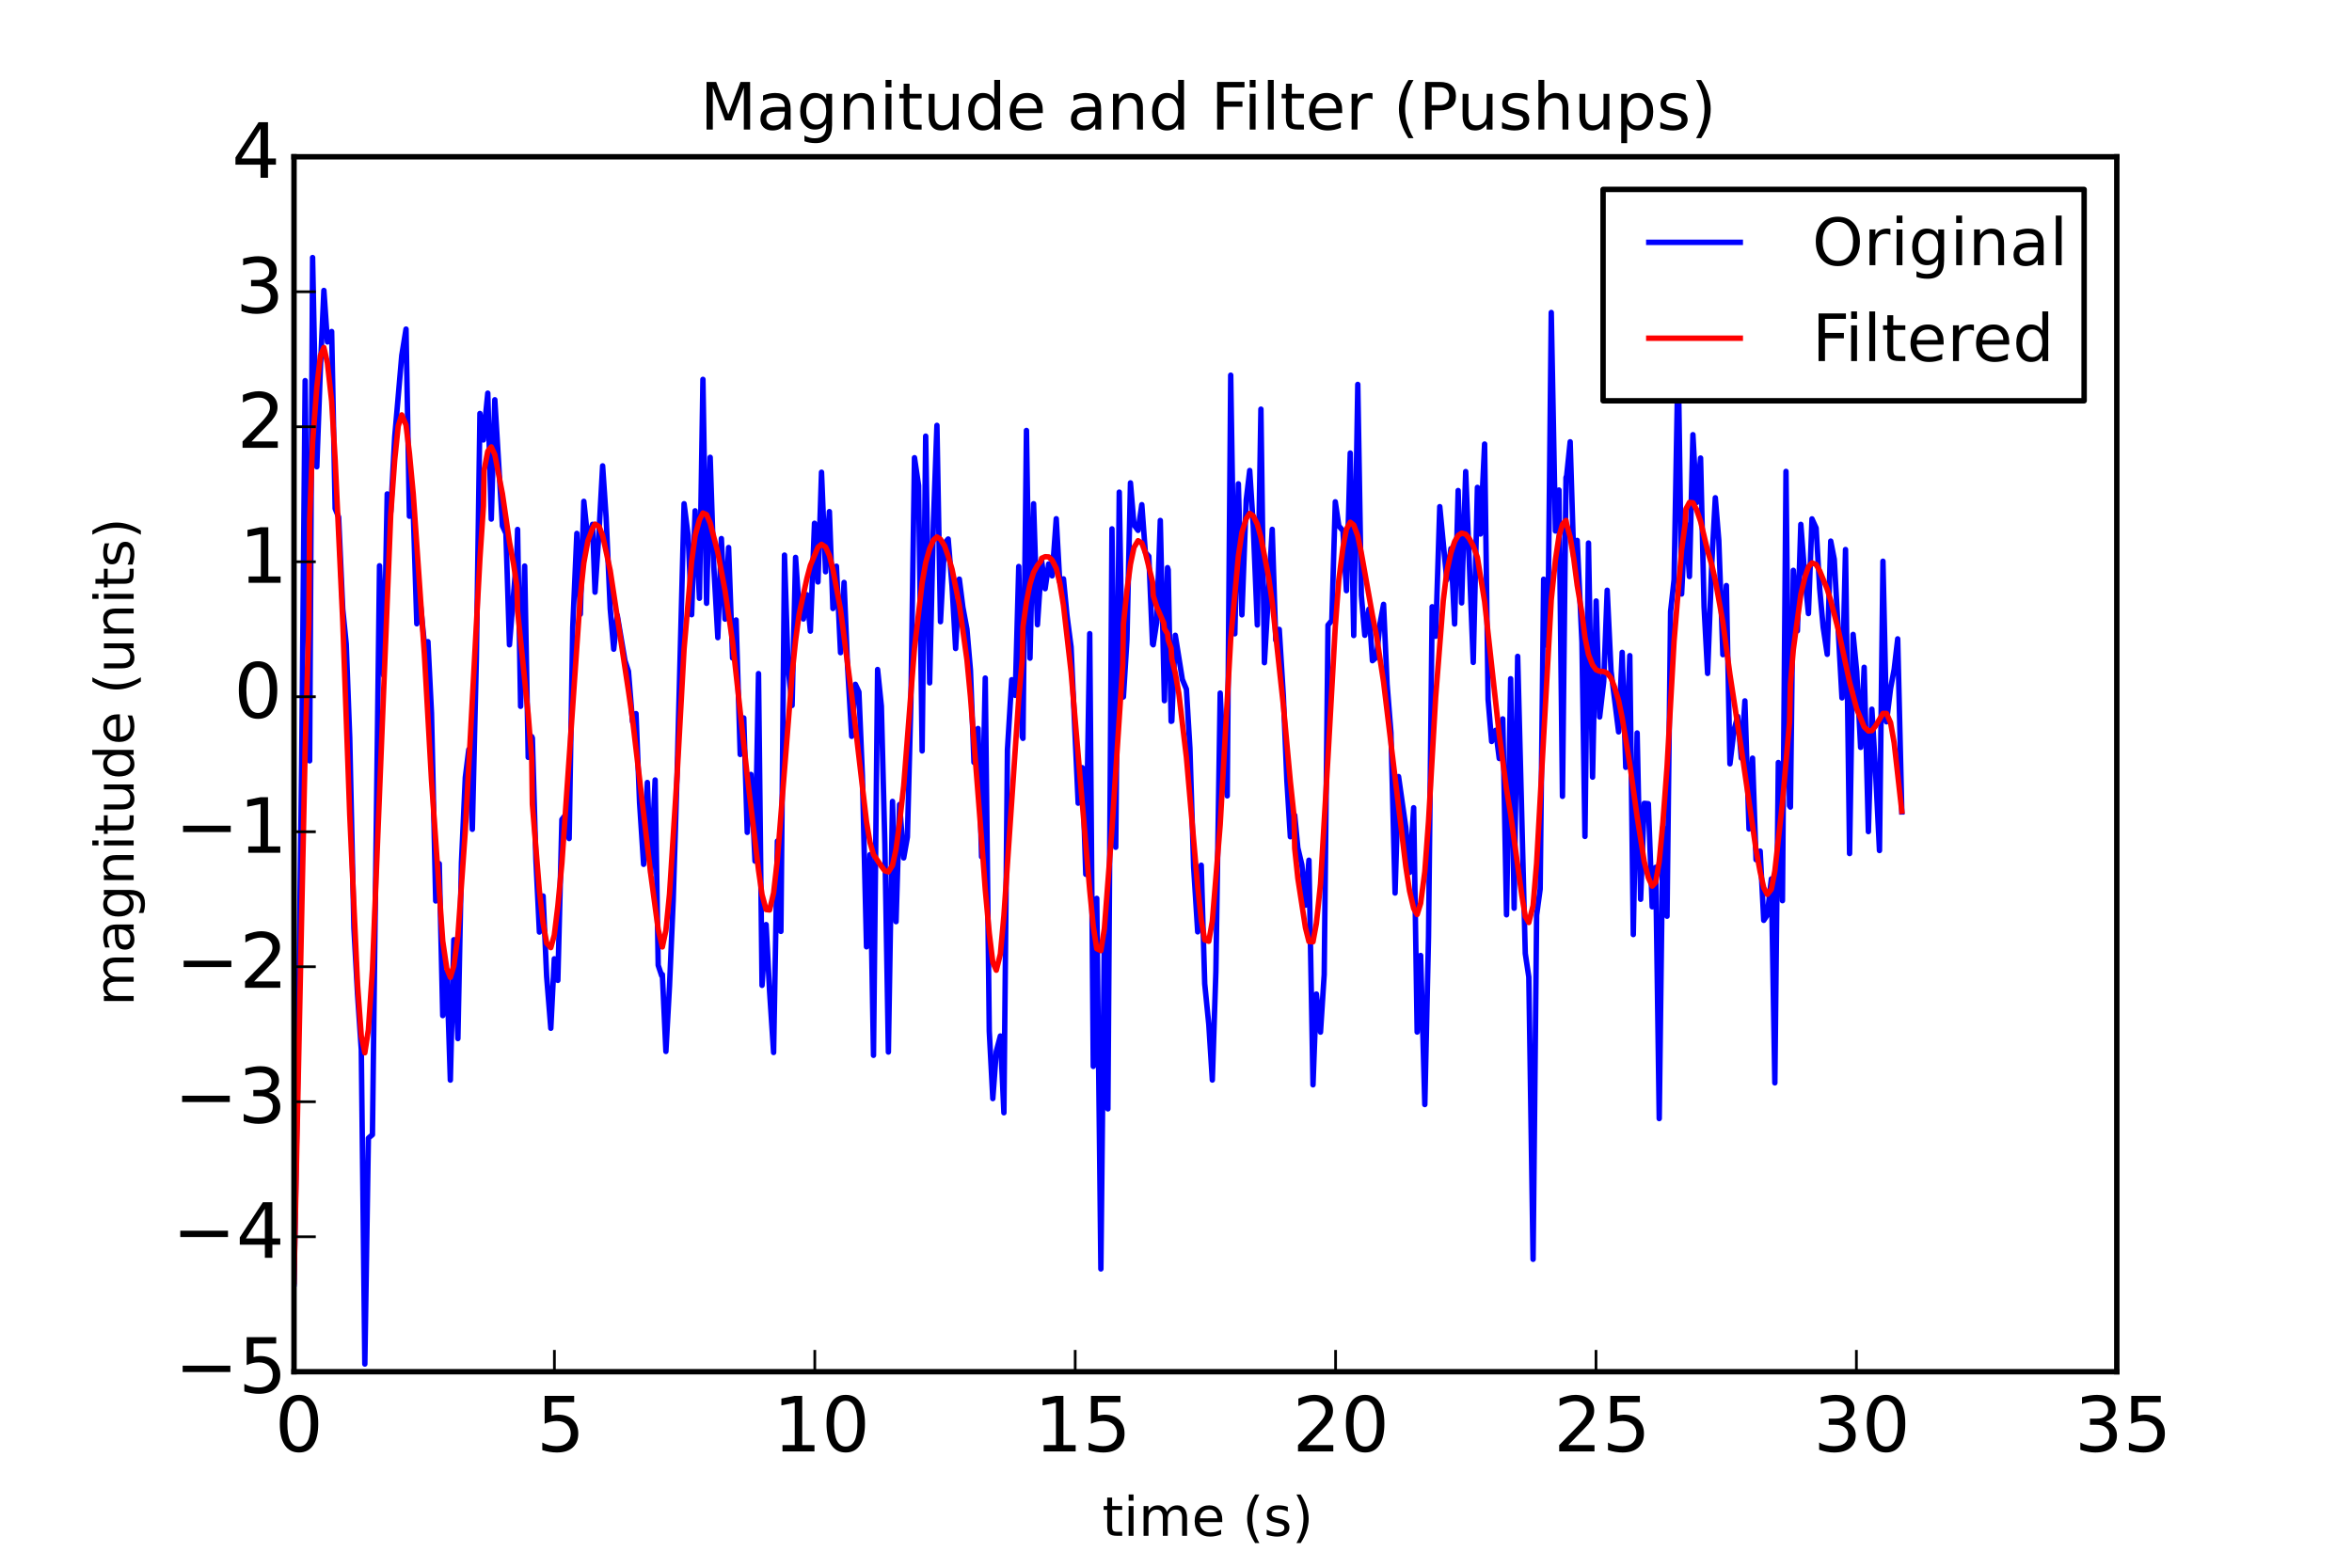 <?xml version="1.0" encoding="utf-8" standalone="no"?>
<!DOCTYPE svg PUBLIC "-//W3C//DTD SVG 1.1//EN"
  "http://www.w3.org/Graphics/SVG/1.1/DTD/svg11.dtd">
<!-- Created with matplotlib (http://matplotlib.org/) -->
<svg height="288pt" version="1.1" viewBox="0 0 432 288" width="432pt" xmlns="http://www.w3.org/2000/svg" xmlns:xlink="http://www.w3.org/1999/xlink">
 <defs>
  <style type="text/css">
*{stroke-linecap:butt;stroke-linejoin:round;}
  </style>
 </defs>
 <g id="figure_1">
  <g id="patch_1">
   <path d="
M0 288
L432 288
L432 0
L0 0
z
" style="fill:#ffffff;"/>
  </g>
  <g id="axes_1">
   <g id="patch_2">
    <path d="
M54 252
L388.8 252
L388.8 28.8
L54 28.8
z
" style="fill:#ffffff;"/>
   </g>
   <g id="line2d_1">
    <path clip-path="url(#p124b8dd147)" d="
M54 235.842
L54.756 193.082
L55.406 140.329
L56.047 69.923
L56.87 139.774
L57.415 47.316
L58.19 85.751
L58.85 67.572
L59.491 53.358
L60.141 62.818
L60.916 60.903
L61.557 93.437
L62.198 94.995
L62.953 111.874
L63.594 118.322
L64.235 135.493
L65.001 170.455
L65.67 182.673
L66.359 192.819
L67.009 250.588
L67.66 209.09
L68.406 208.453
L69.707 103.939
L70.472 124.091
L71.123 90.742
L71.763 94.027
L72.5 80.238
L73.791 65.305
L74.576 60.455
L75.198 94.838
L75.906 94.147
L76.556 114.594
L77.216 110.84
L77.962 118.44
L78.603 117.878
L79.254 131.013
L80.028 165.515
L80.679 158.662
L81.32 186.58
L82.066 178.438
L82.716 198.427
L83.357 172.637
L84.103 190.801
L84.754 158.495
L85.462 142.854
L86.103 137.7
L86.753 152.352
L87.499 120.857
L88.15 75.959
L88.79 80.819
L88.915 79.044
L89.594 72.226
L90.235 95.362
L90.885 73.439
L92.282 96.61
L92.923 98.007
L93.573 118.459
L94.941 101.664
L95.066 97.263
L95.62 129.757
L96.367 103.986
L97.017 139.136
L97.658 135.311
L97.782 135.574
L98.423 157.782
L99.074 171.23
L99.753 164.604
L100.403 179.382
L101.169 188.902
L101.809 176.145
L102.46 180.103
L103.206 150.545
L103.857 149.724
L104.536 154.047
L105.196 115.22
L105.951 97.988
L106.592 112.838
L107.233 92.099
L107.979 99.246
L108.831 96.327
L109.29 108.792
L110.036 97.471
L110.686 85.585
L111.327 95.026
L112.083 111.85
L112.724 119.264
L113.374 113.033
L114.79 121.376
L115.431 123.316
L116.177 132.582
L116.818 131.097
L117.469 147.437
L118.215 158.791
L118.903 143.747
L119.544 160.414
L120.329 143.29
L120.893 177.327
L121.534 179.25
L121.658 179.028
L122.309 193.16
L122.969 181.148
L123.648 165.507
L124.356 142.483
L125.647 92.541
L126.393 98.421
L127.034 112.933
L127.675 93.843
L128.469 109.912
L129.11 69.694
L129.78 110.833
L130.44 84.01
L131.1 104.009
L131.846 117.145
L132.496 98.938
L133.175 113.739
L133.826 100.585
L134.553 120.886
L135.203 113.895
L135.959 138.602
L136.61 131.898
L137.25 152.915
L137.93 142.273
L138.676 158.196
L139.317 123.745
L139.967 181.02
L140.713 169.858
L141.354 182.122
L142.091 193.353
L142.789 154.506
L143.43 171.109
L144.09 101.973
L144.75 122.653
L145.486 129.603
L146.127 102.396
L146.778 112.047
L147.562 113.712
L148.203 109.256
L148.844 115.945
L149.6 96.128
L150.241 106.912
L150.891 86.752
L151.637 105.038
L152.336 93.986
L152.986 111.789
L153.627 104.016
L154.383 119.903
L155.033 106.997
L155.674 122.408
L156.43 135.273
L157.109 125.714
L157.759 127.113
L158.4 142.552
L159.156 173.939
L159.797 157
L160.438 193.87
L161.193 122.993
L161.882 129.724
L162.523 155.056
L163.173 193.269
L163.929 147.231
L164.58 169.319
L165.23 147.796
L165.986 157.609
L166.665 153.768
L167.306 128.922
L167.966 84.087
L168.722 89.207
L169.372 137.951
L170.023 80.122
L170.75 125.454
L171.448 95.841
L172.089 78.144
L172.739 114.215
L173.495 99.796
L174.155 99.019
L174.872 107.784
L175.523 119.138
L176.202 106.389
L176.852 111.533
L177.599 115.565
L178.249 123.142
L178.89 140.055
L179.636 133.83
L180.287 157.391
L180.966 124.564
L181.702 189.44
L182.353 201.823
L182.994 193.168
L183.74 190.322
L184.39 204.424
L185.041 137.735
L185.825 124.868
L186.466 127.744
L187.116 104.07
L187.767 135.374
L187.891 135.645
L188.532 79.078
L189.183 120.916
L189.843 92.541
L190.551 114.771
L191.325 103.051
L191.966 108.151
L192.617 103.6
L193.248 105.792
L194.004 95.293
L194.654 106.958
L195.333 106.344
L195.974 113.053
L196.73 118.87
L198.031 147.551
L198.787 141.03
L199.428 160.618
L200.155 116.406
L200.805 195.906
L201.446 165.042
L202.202 233.114
L202.843 171.895
L203.493 203.71
L204.239 97.159
L204.928 155.652
L205.578 90.409
L206.219 128.085
L206.344 128.024
L206.994 117.478
L207.635 88.71
L208.285 96.417
L209.032 97.434
L209.72 92.712
L210.371 101.488
L211.012 102.204
L211.691 118.305
L211.815 118.46
L212.456 114.283
L213.116 95.614
L213.872 128.727
L214.446 104.279
L214.57 104.668
L215.106 132.518
L215.23 132.466
L215.871 116.711
L217.162 124.811
L217.909 126.606
L218.559 137.481
L219.238 159.289
L219.984 171.193
L220.635 158.946
L221.276 180.727
L222.022 188.204
L222.672 198.413
L223.323 178.525
L224.117 127.323
L224.758 141.138
L225.408 146.208
L226.049 68.921
L226.805 116.434
L227.455 88.882
L228.106 112.957
L228.9 91.869
L229.54 86.432
L230.181 96.479
L230.937 114.815
L231.597 75.163
L232.238 121.743
L233.673 97.248
L234.323 117.599
L234.964 115.622
L235.72 127.869
L236.361 143.381
L237.002 153.722
L237.805 149.782
L238.379 155.769
L239.125 158.907
L239.776 166.299
L240.417 158.028
L241.163 199.292
L241.785 182.613
L242.54 189.612
L243.219 179.045
L243.918 114.835
L244.616 113.982
L245.257 92.188
L245.907 96.622
L246.663 97.509
L247.304 108.516
L248.002 83.231
L248.643 116.757
L249.389 70.621
L250.04 109.35
L250.681 116.708
L251.427 111.92
L252.077 121.379
L252.814 120.75
L253.464 114.587
L254.124 111.024
L254.775 125.703
L255.483 134.619
L256.238 164.059
L256.879 142.661
L258.209 152.018
L258.898 160.285
L259.653 148.39
L260.294 189.597
L260.935 175.532
L261.7 202.916
L262.38 172.166
L263.049 111.465
L263.69 116.888
L264.446 93.076
L265.737 106.511
L266.493 100.796
L267.172 114.636
L267.822 90.115
L268.463 110.765
L269.209 86.631
L270.596 121.695
L271.362 89.537
L271.907 98.102
L272.682 81.574
L273.323 128.491
L273.973 136.221
L274.719 134.157
L275.37 139.345
L276.02 132.071
L276.709 168.063
L277.465 124.692
L278.106 166.857
L278.756 120.578
L280.153 175.157
L280.803 179.49
L281.587 231.346
L282.238 168.132
L282.888 163.321
L283.529 106.406
L284.285 118.644
L284.926 57.409
L285.691 97.548
L286.342 90.022
L286.983 146.294
L287.633 87.738
L287.757 87.376
L288.398 81.163
L289.049 102.231
L289.69 99.274
L290.56 117.973
L291.115 153.662
L291.765 99.76
L292.512 142.767
L293.172 110.407
L293.812 131.722
L294.559 125.214
L295.199 108.434
L295.907 123.287
L297.294 134.457
L297.954 119.843
L298.605 140.967
L299.351 120.446
L299.992 171.694
L300.7 134.655
L301.341 165.209
L302.001 147.578
L302.756 147.652
L303.464 166.588
L304.105 159.335
L304.756 205.494
L305.435 151.988
L306.19 168.315
L306.841 112.35
L307.482 106.509
L308.228 64.966
L308.869 109.123
L309.51 96.015
L309.653 96.472
L310.304 105.916
L310.945 79.856
L311.605 92.338
L312.351 84.146
L312.992 111.46
L313.642 123.717
L314.407 103.53
L315.058 91.443
L315.699 99.285
L316.445 120.269
L317.086 107.573
L317.746 140.323
L318.502 134.076
L319.171 131.622
L319.831 139.262
L320.491 128.756
L321.247 152.29
L321.897 139.28
L322.538 157.936
L323.294 156.354
L323.954 169.076
L324.604 168.092
L325.351 161.466
L325.992 198.931
L326.632 140.081
L327.388 165.462
L328.039 86.601
L328.689 148.016
L328.852 148.271
L329.387 104.773
L330.133 115.893
L330.765 96.332
L331.521 106.211
L332.161 112.719
L332.812 95.323
L333.577 97.011
L334.218 108.03
L334.869 115.235
L335.615 120.206
L336.256 99.403
L336.906 102.741
L338.322 128.206
L338.972 100.954
L339.718 156.805
L340.369 116.551
L341.029 123.373
L341.746 137.308
L342.397 122.588
L343.172 152.774
L343.812 130.284
L344.463 141.18
L345.209 156.252
L345.85 103.103
L346.5 132.606
L347.247 126.49
L347.907 122.976
L348.557 117.365
L349.313 149.161
L349.313 149.161" style="fill:none;stroke:#0000ff;stroke-linecap:square;"/>
   </g>
   <g id="line2d_2">
    <path clip-path="url(#p124b8dd147)" d="
M54 235.448
L56.047 137.737
L56.736 114.245
L56.87 95.598
L57.415 81.266
L58.19 71.158
L58.85 65.335
L59.491 63.84
L60.141 66.694
L60.916 73.721
L61.557 84.441
L62.953 114.182
L64.235 149.663
L65.67 180.846
L66.359 190.327
L67.009 193.406
L67.66 189.188
L68.406 178.128
L71.763 94.602
L72.5 84.463
L73.141 78.288
L73.791 76.22
L74.576 78.077
L75.198 83.237
L75.906 90.772
L77.962 120.442
L79.254 143.372
L81.32 172.891
L82.066 177.962
L82.716 179.55
L83.357 177.465
L84.103 171.891
L85.462 152.614
L88.15 102.597
L88.79 93.001
L88.915 86.401
L89.594 82.883
L90.235 82.1
L90.885 83.529
L92.282 90.71
L93.573 99.551
L94.329 103.617
L94.941 107.664
L95.066 112.183
L97.017 131.223
L97.658 139.286
L97.782 147.753
L99.074 163.632
L99.753 169.575
L100.403 173.249
L101.169 174.091
L101.809 171.792
L102.46 166.449
L103.206 158.557
L106.592 109.494
L107.233 103.416
L107.979 99.356
L108.831 97.088
L109.29 96.286
L110.036 96.73
L110.686 98.374
L112.083 104.819
L115.431 126.908
L116.177 132.124
L119.544 160.729
L120.893 170.749
L121.658 173.962
L122.309 170.9
L122.969 164.245
L124.356 142.645
L125.647 119.21
L127.034 103.188
L127.675 98.414
L128.469 95.486
L129.11 94.252
L129.78 94.549
L130.44 96.095
L131.846 101.484
L133.175 108.52
L134.553 117.894
L137.25 142.527
L138.676 154.434
L139.317 159.832
L139.967 164.344
L140.713 167.096
L141.354 167.172
L142.091 164.049
L142.789 157.876
L145.486 123.844
L146.127 117.646
L146.778 112.842
L148.203 106.276
L148.844 103.867
L150.241 100.529
L150.891 100.001
L151.637 100.496
L152.336 102.05
L152.986 104.574
L154.383 111.971
L155.674 121.918
L156.43 127.631
L159.156 150.994
L159.797 154.754
L160.438 156.991
L161.882 159.128
L162.523 159.974
L163.173 160.174
L163.929 158.981
L164.58 155.986
L165.23 151.088
L165.986 144.378
L167.306 127.397
L167.966 119.084
L169.372 107.089
L170.023 103.377
L170.75 100.8
L171.448 99.218
L172.089 98.646
L172.739 99.061
L173.495 100.291
L174.155 102.167
L174.872 104.598
L176.202 111.122
L177.599 121.188
L178.249 128.036
L180.287 154.201
L180.966 163.417
L181.702 171.436
L182.353 176.796
L182.994 178.241
L183.74 175.261
L184.39 168.227
L187.116 128.285
L187.767 121.015
L187.891 115.149
L188.532 110.569
L189.183 107.285
L189.843 105.156
L190.551 103.864
L191.191 103.069
L191.325 102.554
L191.966 102.267
L192.617 102.305
L193.248 102.907
L194.004 104.409
L194.654 107.123
L195.333 111.225
L196.73 123.457
L200.155 163.55
L200.805 170.153
L201.446 174.284
L202.202 174.639
L202.843 170.597
L204.239 152.298
L206.219 122.15
L206.344 114.644
L206.994 108.429
L207.635 103.644
L208.285 100.573
L209.032 99.328
L209.72 99.764
L210.371 101.526
L211.691 106.89
L211.815 109.41
L212.456 111.462
L213.747 114.45
L213.872 115.502
L214.446 116.438
L214.57 117.578
L215.106 119.106
L215.23 121.069
L215.871 123.675
L216.512 127.347
L217.909 139.083
L219.984 162.884
L220.635 169.027
L221.276 172.662
L222.022 172.919
L222.672 169.238
L224.117 151.519
L226.049 117.381
L227.455 102.172
L228.106 97.808
L228.9 95.264
L229.54 94.324
L230.181 94.765
L230.937 96.305
L231.597 98.735
L232.994 105.893
L233.673 110.612
L234.964 122.625
L235.72 129.6
L237.002 143.579
L237.681 149.955
L237.805 155.86
L238.379 161.354
L239.776 170.432
L240.417 172.974
L241.163 173.017
L241.785 169.632
L242.54 162.389
L243.918 139.083
L245.257 115.136
L245.907 106.481
L246.663 100.586
L247.304 97.202
L248.002 95.939
L248.643 96.452
L249.389 98.453
L250.04 101.591
L252.077 113.002
L252.814 116.717
L254.124 125.288
L258.209 159.196
L258.898 163.671
L259.653 166.904
L260.294 167.996
L260.935 165.946
L261.7 160.14
L262.38 150.883
L263.69 128.102
L265.087 110.388
L265.737 105.022
L266.493 101.58
L267.172 99.506
L267.822 98.371
L268.463 97.943
L269.209 98.138
L269.85 98.917
L270.596 100.283
L271.362 102.423
L272.682 110.507
L275.37 134.948
L276.709 144.97
L277.465 149.603
L279.512 164.459
L280.153 168.346
L280.803 169.476
L281.587 166.374
L282.238 158.558
L284.926 110.181
L285.691 102.845
L286.342 98.519
L286.983 96.332
L287.633 95.609
L287.757 96.311
L288.398 98.662
L289.049 102.581
L289.69 107.528
L290.56 112.65
L291.115 117.061
L291.765 120.236
L292.512 122.149
L293.172 123.055
L293.812 123.319
L294.559 123.365
L295.199 123.655
L295.907 124.563
L296.548 126.236
L297.294 128.668
L297.954 131.859
L299.351 140.38
L300.7 150.034
L302.001 158.279
L302.756 161.238
L303.464 162.784
L304.105 162.082
L304.756 158.282
L305.435 151.038
L306.19 140.895
L307.482 117.786
L308.869 100.979
L309.51 96.27
L309.653 93.522
L310.304 92.301
L310.945 92.366
L311.605 93.598
L312.351 95.778
L313.642 101.173
L314.407 103.776
L315.058 106.599
L316.445 114.272
L317.746 123.911
L319.831 137.504
L322.538 156.101
L323.294 160.169
L323.954 163.093
L324.604 164.312
L325.351 163.368
L325.992 160.021
L327.388 147.445
L328.689 132.681
L328.852 125.779
L329.387 119.335
L330.765 109.192
L331.521 106.029
L332.161 104.139
L332.812 103.405
L333.577 103.714
L334.218 104.84
L335.615 108.25
L336.256 110.3
L337.652 115.713
L339.718 125.296
L341.029 130.229
L342.397 133.536
L343.172 134.286
L343.812 134.226
L344.463 133.402
L345.85 131.071
L346.5 131.063
L347.247 132.759
L347.907 136.474
L349.313 149.032
L349.313 149.032" style="fill:none;stroke:#ff0000;stroke-linecap:square;"/>
   </g>
   <g id="patch_3">
    <path d="
M54 252
L388.8 252" style="fill:none;stroke:#000000;stroke-linecap:square;stroke-linejoin:miter;"/>
   </g>
   <g id="patch_4">
    <path d="
M54 28.8
L388.8 28.8" style="fill:none;stroke:#000000;stroke-linecap:square;stroke-linejoin:miter;"/>
   </g>
   <g id="patch_5">
    <path d="
M388.8 252
L388.8 28.8" style="fill:none;stroke:#000000;stroke-linecap:square;stroke-linejoin:miter;"/>
   </g>
   <g id="patch_6">
    <path d="
M54 252
L54 28.8" style="fill:none;stroke:#000000;stroke-linecap:square;stroke-linejoin:miter;"/>
   </g>
   <g id="matplotlib.axis_1">
    <g id="xtick_1">
     <g id="line2d_3">
      <defs>
       <path d="
M0 0
L0 -4" id="mc7db9fdffb" style="stroke:#000000;stroke-width:0.5;"/>
      </defs>
      <g>
       <use style="stroke:#000000;stroke-width:0.5;" x="54.0" xlink:href="#mc7db9fdffb" y="252.0"/>
      </g>
     </g>
     <g id="text_1">
      <!-- 0 -->
      <defs>
       <path d="
M31.781 66.406
Q24.172 66.406 20.328 58.906
Q16.5 51.422 16.5 36.375
Q16.5 21.391 20.328 13.891
Q24.172 6.391 31.781 6.391
Q39.453 6.391 43.281 13.891
Q47.125 21.391 47.125 36.375
Q47.125 51.422 43.281 58.906
Q39.453 66.406 31.781 66.406
M31.781 74.219
Q44.047 74.219 50.516 64.516
Q56.984 54.828 56.984 36.375
Q56.984 17.969 50.516 8.266
Q44.047 -1.422 31.781 -1.422
Q19.531 -1.422 13.062 8.266
Q6.594 17.969 6.594 36.375
Q6.594 54.828 13.062 64.516
Q19.531 74.219 31.781 74.219" id="BitstreamVeraSans-Roman-30"/>
      </defs>
      <g transform="translate(50.473 266.638)scale(0.14 -0.14)">
       <use xlink:href="#BitstreamVeraSans-Roman-30"/>
      </g>
     </g>
    </g>
    <g id="xtick_2">
     <g id="line2d_4">
      <g>
       <use style="stroke:#000000;stroke-width:0.5;" x="101.829" xlink:href="#mc7db9fdffb" y="252.0"/>
      </g>
     </g>
     <g id="text_2">
      <!-- 5 -->
      <defs>
       <path d="
M10.797 72.906
L49.516 72.906
L49.516 64.594
L19.828 64.594
L19.828 46.734
Q21.969 47.469 24.109 47.828
Q26.266 48.188 28.422 48.188
Q40.625 48.188 47.75 41.5
Q54.891 34.812 54.891 23.391
Q54.891 11.625 47.562 5.094
Q40.234 -1.422 26.906 -1.422
Q22.312 -1.422 17.547 -0.641
Q12.797 0.141 7.719 1.703
L7.719 11.625
Q12.109 9.234 16.797 8.062
Q21.484 6.891 26.703 6.891
Q35.156 6.891 40.078 11.328
Q45.016 15.766 45.016 23.391
Q45.016 31 40.078 35.438
Q35.156 39.891 26.703 39.891
Q22.75 39.891 18.812 39.016
Q14.891 38.141 10.797 36.281
z
" id="BitstreamVeraSans-Roman-35"/>
      </defs>
      <g transform="translate(98.527 266.638)scale(0.14 -0.14)">
       <use xlink:href="#BitstreamVeraSans-Roman-35"/>
      </g>
     </g>
    </g>
    <g id="xtick_3">
     <g id="line2d_5">
      <g>
       <use style="stroke:#000000;stroke-width:0.5;" x="149.657" xlink:href="#mc7db9fdffb" y="252.0"/>
      </g>
     </g>
     <g id="text_3">
      <!-- 10 -->
      <defs>
       <path d="
M12.406 8.297
L28.516 8.297
L28.516 63.922
L10.984 60.406
L10.984 69.391
L28.422 72.906
L38.281 72.906
L38.281 8.297
L54.391 8.297
L54.391 0
L12.406 0
z
" id="BitstreamVeraSans-Roman-31"/>
      </defs>
      <g transform="translate(141.983 266.638)scale(0.14 -0.14)">
       <use xlink:href="#BitstreamVeraSans-Roman-31"/>
       <use x="63.623" xlink:href="#BitstreamVeraSans-Roman-30"/>
      </g>
     </g>
    </g>
    <g id="xtick_4">
     <g id="line2d_6">
      <g>
       <use style="stroke:#000000;stroke-width:0.5;" x="197.486" xlink:href="#mc7db9fdffb" y="252.0"/>
      </g>
     </g>
     <g id="text_4">
      <!-- 15 -->
      <g transform="translate(189.959 266.638)scale(0.14 -0.14)">
       <use xlink:href="#BitstreamVeraSans-Roman-31"/>
       <use x="63.623" xlink:href="#BitstreamVeraSans-Roman-35"/>
      </g>
     </g>
    </g>
    <g id="xtick_5">
     <g id="line2d_7">
      <g>
       <use style="stroke:#000000;stroke-width:0.5;" x="245.314" xlink:href="#mc7db9fdffb" y="252.0"/>
      </g>
     </g>
     <g id="text_5">
      <!-- 20 -->
      <defs>
       <path d="
M19.188 8.297
L53.609 8.297
L53.609 0
L7.328 0
L7.328 8.297
Q12.938 14.109 22.625 23.891
Q32.328 33.688 34.812 36.531
Q39.547 41.844 41.422 45.531
Q43.312 49.219 43.312 52.781
Q43.312 58.594 39.234 62.25
Q35.156 65.922 28.609 65.922
Q23.969 65.922 18.812 64.312
Q13.672 62.703 7.812 59.422
L7.812 69.391
Q13.766 71.781 18.938 73
Q24.125 74.219 28.422 74.219
Q39.75 74.219 46.484 68.547
Q53.219 62.891 53.219 53.422
Q53.219 48.922 51.531 44.891
Q49.859 40.875 45.406 35.406
Q44.188 33.984 37.641 27.219
Q31.109 20.453 19.188 8.297" id="BitstreamVeraSans-Roman-32"/>
      </defs>
      <g transform="translate(237.385 266.638)scale(0.14 -0.14)">
       <use xlink:href="#BitstreamVeraSans-Roman-32"/>
       <use x="63.623" xlink:href="#BitstreamVeraSans-Roman-30"/>
      </g>
     </g>
    </g>
    <g id="xtick_6">
     <g id="line2d_8">
      <g>
       <use style="stroke:#000000;stroke-width:0.5;" x="293.143" xlink:href="#mc7db9fdffb" y="252.0"/>
      </g>
     </g>
     <g id="text_6">
      <!-- 25 -->
      <g transform="translate(285.36 266.638)scale(0.14 -0.14)">
       <use xlink:href="#BitstreamVeraSans-Roman-32"/>
       <use x="63.623" xlink:href="#BitstreamVeraSans-Roman-35"/>
      </g>
     </g>
    </g>
    <g id="xtick_7">
     <g id="line2d_9">
      <g>
       <use style="stroke:#000000;stroke-width:0.5;" x="340.971" xlink:href="#mc7db9fdffb" y="252.0"/>
      </g>
     </g>
     <g id="text_7">
      <!-- 30 -->
      <defs>
       <path d="
M40.578 39.312
Q47.656 37.797 51.625 33
Q55.609 28.219 55.609 21.188
Q55.609 10.406 48.188 4.484
Q40.766 -1.422 27.094 -1.422
Q22.516 -1.422 17.656 -0.516
Q12.797 0.391 7.625 2.203
L7.625 11.719
Q11.719 9.328 16.594 8.109
Q21.484 6.891 26.812 6.891
Q36.078 6.891 40.938 10.547
Q45.797 14.203 45.797 21.188
Q45.797 27.641 41.281 31.266
Q36.766 34.906 28.719 34.906
L20.219 34.906
L20.219 43.016
L29.109 43.016
Q36.375 43.016 40.234 45.922
Q44.094 48.828 44.094 54.297
Q44.094 59.906 40.109 62.906
Q36.141 65.922 28.719 65.922
Q24.656 65.922 20.016 65.031
Q15.375 64.156 9.812 62.312
L9.812 71.094
Q15.438 72.656 20.344 73.438
Q25.25 74.219 29.594 74.219
Q40.828 74.219 47.359 69.109
Q53.906 64.016 53.906 55.328
Q53.906 49.266 50.438 45.094
Q46.969 40.922 40.578 39.312" id="BitstreamVeraSans-Roman-33"/>
      </defs>
      <g transform="translate(333.063 266.638)scale(0.14 -0.14)">
       <use xlink:href="#BitstreamVeraSans-Roman-33"/>
       <use x="63.623" xlink:href="#BitstreamVeraSans-Roman-30"/>
      </g>
     </g>
    </g>
    <g id="xtick_8">
     <g id="line2d_10">
      <g>
       <use style="stroke:#000000;stroke-width:0.5;" x="388.8" xlink:href="#mc7db9fdffb" y="252.0"/>
      </g>
     </g>
     <g id="text_8">
      <!-- 35 -->
      <g transform="translate(381.038 266.638)scale(0.14 -0.14)">
       <use xlink:href="#BitstreamVeraSans-Roman-33"/>
       <use x="63.623" xlink:href="#BitstreamVeraSans-Roman-35"/>
      </g>
     </g>
    </g>
    <g id="text_9">
     <!-- time (s) -->
     <defs>
      <path d="
M44.281 53.078
L44.281 44.578
Q40.484 46.531 36.375 47.5
Q32.281 48.484 27.875 48.484
Q21.188 48.484 17.844 46.438
Q14.5 44.391 14.5 40.281
Q14.5 37.156 16.891 35.375
Q19.281 33.594 26.516 31.984
L29.594 31.297
Q39.156 29.25 43.188 25.516
Q47.219 21.781 47.219 15.094
Q47.219 7.469 41.188 3.016
Q35.156 -1.422 24.609 -1.422
Q20.219 -1.422 15.453 -0.562
Q10.688 0.297 5.422 2
L5.422 11.281
Q10.406 8.688 15.234 7.391
Q20.062 6.109 24.812 6.109
Q31.156 6.109 34.562 8.281
Q37.984 10.453 37.984 14.406
Q37.984 18.062 35.516 20.016
Q33.062 21.969 24.703 23.781
L21.578 24.516
Q13.234 26.266 9.516 29.906
Q5.812 33.547 5.812 39.891
Q5.812 47.609 11.281 51.797
Q16.75 56 26.812 56
Q31.781 56 36.172 55.266
Q40.578 54.547 44.281 53.078" id="BitstreamVeraSans-Roman-73"/>
      <path d="
M31 75.875
Q24.469 64.656 21.281 53.656
Q18.109 42.672 18.109 31.391
Q18.109 20.125 21.312 9.062
Q24.516 -2 31 -13.188
L23.188 -13.188
Q15.875 -1.703 12.234 9.375
Q8.594 20.453 8.594 31.391
Q8.594 42.281 12.203 53.312
Q15.828 64.359 23.188 75.875
z
" id="BitstreamVeraSans-Roman-28"/>
      <path id="BitstreamVeraSans-Roman-20"/>
      <path d="
M8.016 75.875
L15.828 75.875
Q23.141 64.359 26.781 53.312
Q30.422 42.281 30.422 31.391
Q30.422 20.453 26.781 9.375
Q23.141 -1.703 15.828 -13.188
L8.016 -13.188
Q14.5 -2 17.703 9.062
Q20.906 20.125 20.906 31.391
Q20.906 42.672 17.703 53.656
Q14.5 64.656 8.016 75.875" id="BitstreamVeraSans-Roman-29"/>
      <path d="
M9.422 54.688
L18.406 54.688
L18.406 0
L9.422 0
z

M9.422 75.984
L18.406 75.984
L18.406 64.594
L9.422 64.594
z
" id="BitstreamVeraSans-Roman-69"/>
      <path d="
M18.312 70.219
L18.312 54.688
L36.812 54.688
L36.812 47.703
L18.312 47.703
L18.312 18.016
Q18.312 11.328 20.141 9.422
Q21.969 7.516 27.594 7.516
L36.812 7.516
L36.812 0
L27.594 0
Q17.188 0 13.234 3.875
Q9.281 7.766 9.281 18.016
L9.281 47.703
L2.688 47.703
L2.688 54.688
L9.281 54.688
L9.281 70.219
z
" id="BitstreamVeraSans-Roman-74"/>
      <path d="
M52 44.188
Q55.375 50.25 60.062 53.125
Q64.75 56 71.094 56
Q79.641 56 84.281 50.016
Q88.922 44.047 88.922 33.016
L88.922 0
L79.891 0
L79.891 32.719
Q79.891 40.578 77.094 44.375
Q74.312 48.188 68.609 48.188
Q61.625 48.188 57.562 43.547
Q53.516 38.922 53.516 30.906
L53.516 0
L44.484 0
L44.484 32.719
Q44.484 40.625 41.703 44.406
Q38.922 48.188 33.109 48.188
Q26.219 48.188 22.156 43.531
Q18.109 38.875 18.109 30.906
L18.109 0
L9.078 0
L9.078 54.688
L18.109 54.688
L18.109 46.188
Q21.188 51.219 25.484 53.609
Q29.781 56 35.688 56
Q41.656 56 45.828 52.969
Q50 49.953 52 44.188" id="BitstreamVeraSans-Roman-6d"/>
      <path d="
M56.203 29.594
L56.203 25.203
L14.891 25.203
Q15.484 15.922 20.484 11.062
Q25.484 6.203 34.422 6.203
Q39.594 6.203 44.453 7.469
Q49.312 8.734 54.109 11.281
L54.109 2.781
Q49.266 0.734 44.188 -0.344
Q39.109 -1.422 33.891 -1.422
Q20.797 -1.422 13.156 6.188
Q5.516 13.812 5.516 26.812
Q5.516 40.234 12.766 48.109
Q20.016 56 32.328 56
Q43.359 56 49.781 48.891
Q56.203 41.797 56.203 29.594
M47.219 32.234
Q47.125 39.594 43.094 43.984
Q39.062 48.391 32.422 48.391
Q24.906 48.391 20.391 44.141
Q15.875 39.891 15.188 32.172
z
" id="BitstreamVeraSans-Roman-65"/>
     </defs>
     <g transform="translate(202.438 282.148)scale(0.1 -0.1)">
      <use xlink:href="#BitstreamVeraSans-Roman-74"/>
      <use x="39.209" xlink:href="#BitstreamVeraSans-Roman-69"/>
      <use x="66.992" xlink:href="#BitstreamVeraSans-Roman-6d"/>
      <use x="164.404" xlink:href="#BitstreamVeraSans-Roman-65"/>
      <use x="225.928" xlink:href="#BitstreamVeraSans-Roman-20"/>
      <use x="257.715" xlink:href="#BitstreamVeraSans-Roman-28"/>
      <use x="296.729" xlink:href="#BitstreamVeraSans-Roman-73"/>
      <use x="348.828" xlink:href="#BitstreamVeraSans-Roman-29"/>
     </g>
    </g>
   </g>
   <g id="matplotlib.axis_2">
    <g id="ytick_1">
     <g id="line2d_11">
      <defs>
       <path d="
M0 0
L4 0" id="md7965d1ba0" style="stroke:#000000;stroke-width:0.5;"/>
      </defs>
      <g>
       <use style="stroke:#000000;stroke-width:0.5;" x="54.0" xlink:href="#md7965d1ba0" y="252.0"/>
      </g>
     </g>
     <g id="text_10">
      <!-- −5 -->
      <defs>
       <path d="
M10.594 35.5
L73.188 35.5
L73.188 27.203
L10.594 27.203
z
" id="BitstreamVeraSans-Roman-2212"/>
      </defs>
      <g transform="translate(32.067 255.863)scale(0.14 -0.14)">
       <use xlink:href="#BitstreamVeraSans-Roman-2212"/>
       <use x="83.789" xlink:href="#BitstreamVeraSans-Roman-35"/>
      </g>
     </g>
    </g>
    <g id="ytick_2">
     <g id="line2d_12">
      <g>
       <use style="stroke:#000000;stroke-width:0.5;" x="54.0" xlink:href="#md7965d1ba0" y="227.2"/>
      </g>
     </g>
     <g id="text_11">
      <!-- −4 -->
      <defs>
       <path d="
M37.797 64.312
L12.891 25.391
L37.797 25.391
z

M35.203 72.906
L47.609 72.906
L47.609 25.391
L58.016 25.391
L58.016 17.188
L47.609 17.188
L47.609 0
L37.797 0
L37.797 17.188
L4.891 17.188
L4.891 26.703
z
" id="BitstreamVeraSans-Roman-34"/>
      </defs>
      <g transform="translate(31.629 231.063)scale(0.14 -0.14)">
       <use xlink:href="#BitstreamVeraSans-Roman-2212"/>
       <use x="83.789" xlink:href="#BitstreamVeraSans-Roman-34"/>
      </g>
     </g>
    </g>
    <g id="ytick_3">
     <g id="line2d_13">
      <g>
       <use style="stroke:#000000;stroke-width:0.5;" x="54.0" xlink:href="#md7965d1ba0" y="202.4"/>
      </g>
     </g>
     <g id="text_12">
      <!-- −3 -->
      <g transform="translate(31.966 206.263)scale(0.14 -0.14)">
       <use xlink:href="#BitstreamVeraSans-Roman-2212"/>
       <use x="83.789" xlink:href="#BitstreamVeraSans-Roman-33"/>
      </g>
     </g>
    </g>
    <g id="ytick_4">
     <g id="line2d_14">
      <g>
       <use style="stroke:#000000;stroke-width:0.5;" x="54.0" xlink:href="#md7965d1ba0" y="177.6"/>
      </g>
     </g>
     <g id="text_13">
      <!-- −2 -->
      <g transform="translate(32.246 181.463)scale(0.14 -0.14)">
       <use xlink:href="#BitstreamVeraSans-Roman-2212"/>
       <use x="83.789" xlink:href="#BitstreamVeraSans-Roman-32"/>
      </g>
     </g>
    </g>
    <g id="ytick_5">
     <g id="line2d_15">
      <g>
       <use style="stroke:#000000;stroke-width:0.5;" x="54.0" xlink:href="#md7965d1ba0" y="152.8"/>
      </g>
     </g>
     <g id="text_14">
      <!-- −1 -->
      <g transform="translate(32.137 156.663)scale(0.14 -0.14)">
       <use xlink:href="#BitstreamVeraSans-Roman-2212"/>
       <use x="83.789" xlink:href="#BitstreamVeraSans-Roman-31"/>
      </g>
     </g>
    </g>
    <g id="ytick_6">
     <g id="line2d_16">
      <g>
       <use style="stroke:#000000;stroke-width:0.5;" x="54.0" xlink:href="#md7965d1ba0" y="128.0"/>
      </g>
     </g>
     <g id="text_15">
      <!-- 0 -->
      <g transform="translate(42.945 131.863)scale(0.14 -0.14)">
       <use xlink:href="#BitstreamVeraSans-Roman-30"/>
      </g>
     </g>
    </g>
    <g id="ytick_7">
     <g id="line2d_17">
      <g>
       <use style="stroke:#000000;stroke-width:0.5;" x="54.0" xlink:href="#md7965d1ba0" y="103.2"/>
      </g>
     </g>
     <g id="text_16">
      <!-- 1 -->
      <g transform="translate(43.923 107.063)scale(0.14 -0.14)">
       <use xlink:href="#BitstreamVeraSans-Roman-31"/>
      </g>
     </g>
    </g>
    <g id="ytick_8">
     <g id="line2d_18">
      <g>
       <use style="stroke:#000000;stroke-width:0.5;" x="54.0" xlink:href="#md7965d1ba0" y="78.4"/>
      </g>
     </g>
     <g id="text_17">
      <!-- 2 -->
      <g transform="translate(43.521 82.263)scale(0.14 -0.14)">
       <use xlink:href="#BitstreamVeraSans-Roman-32"/>
      </g>
     </g>
    </g>
    <g id="ytick_9">
     <g id="line2d_19">
      <g>
       <use style="stroke:#000000;stroke-width:0.5;" x="54.0" xlink:href="#md7965d1ba0" y="53.6"/>
      </g>
     </g>
     <g id="text_18">
      <!-- 3 -->
      <g transform="translate(43.282 57.463)scale(0.14 -0.14)">
       <use xlink:href="#BitstreamVeraSans-Roman-33"/>
      </g>
     </g>
    </g>
    <g id="ytick_10">
     <g id="line2d_20">
      <g>
       <use style="stroke:#000000;stroke-width:0.5;" x="54.0" xlink:href="#md7965d1ba0" y="28.8"/>
      </g>
     </g>
     <g id="text_19">
      <!-- 4 -->
      <g transform="translate(42.562 32.663)scale(0.14 -0.14)">
       <use xlink:href="#BitstreamVeraSans-Roman-34"/>
      </g>
     </g>
    </g>
    <g id="text_20">
     <!-- magnitude (units) -->
     <defs>
      <path d="
M54.891 33.016
L54.891 0
L45.906 0
L45.906 32.719
Q45.906 40.484 42.875 44.328
Q39.844 48.188 33.797 48.188
Q26.516 48.188 22.312 43.547
Q18.109 38.922 18.109 30.906
L18.109 0
L9.078 0
L9.078 54.688
L18.109 54.688
L18.109 46.188
Q21.344 51.125 25.703 53.562
Q30.078 56 35.797 56
Q45.219 56 50.047 50.172
Q54.891 44.344 54.891 33.016" id="BitstreamVeraSans-Roman-6e"/>
      <path d="
M45.406 27.984
Q45.406 37.75 41.375 43.109
Q37.359 48.484 30.078 48.484
Q22.859 48.484 18.828 43.109
Q14.797 37.75 14.797 27.984
Q14.797 18.266 18.828 12.891
Q22.859 7.516 30.078 7.516
Q37.359 7.516 41.375 12.891
Q45.406 18.266 45.406 27.984
M54.391 6.781
Q54.391 -7.172 48.188 -13.984
Q42 -20.797 29.203 -20.797
Q24.469 -20.797 20.266 -20.094
Q16.062 -19.391 12.109 -17.922
L12.109 -9.188
Q16.062 -11.328 19.922 -12.344
Q23.781 -13.375 27.781 -13.375
Q36.625 -13.375 41.016 -8.766
Q45.406 -4.156 45.406 5.172
L45.406 9.625
Q42.625 4.781 38.281 2.391
Q33.938 0 27.875 0
Q17.828 0 11.672 7.656
Q5.516 15.328 5.516 27.984
Q5.516 40.672 11.672 48.328
Q17.828 56 27.875 56
Q33.938 56 38.281 53.609
Q42.625 51.219 45.406 46.391
L45.406 54.688
L54.391 54.688
z
" id="BitstreamVeraSans-Roman-67"/>
      <path d="
M45.406 46.391
L45.406 75.984
L54.391 75.984
L54.391 0
L45.406 0
L45.406 8.203
Q42.578 3.328 38.25 0.953
Q33.938 -1.422 27.875 -1.422
Q17.969 -1.422 11.734 6.484
Q5.516 14.406 5.516 27.297
Q5.516 40.188 11.734 48.094
Q17.969 56 27.875 56
Q33.938 56 38.25 53.625
Q42.578 51.266 45.406 46.391
M14.797 27.297
Q14.797 17.391 18.875 11.75
Q22.953 6.109 30.078 6.109
Q37.203 6.109 41.297 11.75
Q45.406 17.391 45.406 27.297
Q45.406 37.203 41.297 42.844
Q37.203 48.484 30.078 48.484
Q22.953 48.484 18.875 42.844
Q14.797 37.203 14.797 27.297" id="BitstreamVeraSans-Roman-64"/>
      <path d="
M34.281 27.484
Q23.391 27.484 19.188 25
Q14.984 22.516 14.984 16.5
Q14.984 11.719 18.141 8.906
Q21.297 6.109 26.703 6.109
Q34.188 6.109 38.703 11.406
Q43.219 16.703 43.219 25.484
L43.219 27.484
z

M52.203 31.203
L52.203 0
L43.219 0
L43.219 8.297
Q40.141 3.328 35.547 0.953
Q30.953 -1.422 24.312 -1.422
Q15.922 -1.422 10.953 3.297
Q6 8.016 6 15.922
Q6 25.141 12.172 29.828
Q18.359 34.516 30.609 34.516
L43.219 34.516
L43.219 35.406
Q43.219 41.609 39.141 45
Q35.062 48.391 27.688 48.391
Q23 48.391 18.547 47.266
Q14.109 46.141 10.016 43.891
L10.016 52.203
Q14.938 54.109 19.578 55.047
Q24.219 56 28.609 56
Q40.484 56 46.344 49.844
Q52.203 43.703 52.203 31.203" id="BitstreamVeraSans-Roman-61"/>
      <path d="
M8.5 21.578
L8.5 54.688
L17.484 54.688
L17.484 21.922
Q17.484 14.156 20.5 10.266
Q23.531 6.391 29.594 6.391
Q36.859 6.391 41.078 11.031
Q45.312 15.672 45.312 23.688
L45.312 54.688
L54.297 54.688
L54.297 0
L45.312 0
L45.312 8.406
Q42.047 3.422 37.719 1
Q33.406 -1.422 27.688 -1.422
Q18.266 -1.422 13.375 4.438
Q8.5 10.297 8.5 21.578" id="BitstreamVeraSans-Roman-75"/>
     </defs>
     <g transform="translate(24.55 184.798)rotate(-90.0)scale(0.1 -0.1)">
      <use xlink:href="#BitstreamVeraSans-Roman-6d"/>
      <use x="97.412" xlink:href="#BitstreamVeraSans-Roman-61"/>
      <use x="158.691" xlink:href="#BitstreamVeraSans-Roman-67"/>
      <use x="222.168" xlink:href="#BitstreamVeraSans-Roman-6e"/>
      <use x="285.547" xlink:href="#BitstreamVeraSans-Roman-69"/>
      <use x="313.33" xlink:href="#BitstreamVeraSans-Roman-74"/>
      <use x="352.539" xlink:href="#BitstreamVeraSans-Roman-75"/>
      <use x="415.918" xlink:href="#BitstreamVeraSans-Roman-64"/>
      <use x="479.395" xlink:href="#BitstreamVeraSans-Roman-65"/>
      <use x="540.918" xlink:href="#BitstreamVeraSans-Roman-20"/>
      <use x="572.705" xlink:href="#BitstreamVeraSans-Roman-28"/>
      <use x="611.719" xlink:href="#BitstreamVeraSans-Roman-75"/>
      <use x="675.098" xlink:href="#BitstreamVeraSans-Roman-6e"/>
      <use x="738.477" xlink:href="#BitstreamVeraSans-Roman-69"/>
      <use x="766.26" xlink:href="#BitstreamVeraSans-Roman-74"/>
      <use x="805.469" xlink:href="#BitstreamVeraSans-Roman-73"/>
      <use x="857.568" xlink:href="#BitstreamVeraSans-Roman-29"/>
     </g>
    </g>
   </g>
   <g id="text_21">
    <!-- Magnitude and Filter (Pushups) -->
    <defs>
     <path d="
M18.109 8.203
L18.109 -20.797
L9.078 -20.797
L9.078 54.688
L18.109 54.688
L18.109 46.391
Q20.953 51.266 25.266 53.625
Q29.594 56 35.594 56
Q45.562 56 51.781 48.094
Q58.016 40.188 58.016 27.297
Q58.016 14.406 51.781 6.484
Q45.562 -1.422 35.594 -1.422
Q29.594 -1.422 25.266 0.953
Q20.953 3.328 18.109 8.203
M48.688 27.297
Q48.688 37.203 44.609 42.844
Q40.531 48.484 33.406 48.484
Q26.266 48.484 22.188 42.844
Q18.109 37.203 18.109 27.297
Q18.109 17.391 22.188 11.75
Q26.266 6.109 33.406 6.109
Q40.531 6.109 44.609 11.75
Q48.688 17.391 48.688 27.297" id="BitstreamVeraSans-Roman-70"/>
     <path d="
M9.812 72.906
L51.703 72.906
L51.703 64.594
L19.672 64.594
L19.672 43.109
L48.578 43.109
L48.578 34.812
L19.672 34.812
L19.672 0
L9.812 0
z
" id="BitstreamVeraSans-Roman-46"/>
     <path d="
M19.672 64.797
L19.672 37.406
L32.078 37.406
Q38.969 37.406 42.719 40.969
Q46.484 44.531 46.484 51.125
Q46.484 57.672 42.719 61.234
Q38.969 64.797 32.078 64.797
z

M9.812 72.906
L32.078 72.906
Q44.344 72.906 50.609 67.359
Q56.891 61.812 56.891 51.125
Q56.891 40.328 50.609 34.812
Q44.344 29.297 32.078 29.297
L19.672 29.297
L19.672 0
L9.812 0
z
" id="BitstreamVeraSans-Roman-50"/>
     <path d="
M54.891 33.016
L54.891 0
L45.906 0
L45.906 32.719
Q45.906 40.484 42.875 44.328
Q39.844 48.188 33.797 48.188
Q26.516 48.188 22.312 43.547
Q18.109 38.922 18.109 30.906
L18.109 0
L9.078 0
L9.078 75.984
L18.109 75.984
L18.109 46.188
Q21.344 51.125 25.703 53.562
Q30.078 56 35.797 56
Q45.219 56 50.047 50.172
Q54.891 44.344 54.891 33.016" id="BitstreamVeraSans-Roman-68"/>
     <path d="
M9.422 75.984
L18.406 75.984
L18.406 0
L9.422 0
z
" id="BitstreamVeraSans-Roman-6c"/>
     <path d="
M9.812 72.906
L24.516 72.906
L43.109 23.297
L61.812 72.906
L76.516 72.906
L76.516 0
L66.891 0
L66.891 64.016
L48.094 14.016
L38.188 14.016
L19.391 64.016
L19.391 0
L9.812 0
z
" id="BitstreamVeraSans-Roman-4d"/>
     <path d="
M41.109 46.297
Q39.594 47.172 37.812 47.578
Q36.031 48 33.891 48
Q26.266 48 22.188 43.047
Q18.109 38.094 18.109 28.812
L18.109 0
L9.078 0
L9.078 54.688
L18.109 54.688
L18.109 46.188
Q20.953 51.172 25.484 53.578
Q30.031 56 36.531 56
Q37.453 56 38.578 55.875
Q39.703 55.766 41.062 55.516
z
" id="BitstreamVeraSans-Roman-72"/>
    </defs>
    <g transform="translate(128.596 23.8)scale(0.12 -0.12)">
     <use xlink:href="#BitstreamVeraSans-Roman-4d"/>
     <use x="86.279" xlink:href="#BitstreamVeraSans-Roman-61"/>
     <use x="147.559" xlink:href="#BitstreamVeraSans-Roman-67"/>
     <use x="211.035" xlink:href="#BitstreamVeraSans-Roman-6e"/>
     <use x="274.414" xlink:href="#BitstreamVeraSans-Roman-69"/>
     <use x="302.197" xlink:href="#BitstreamVeraSans-Roman-74"/>
     <use x="341.406" xlink:href="#BitstreamVeraSans-Roman-75"/>
     <use x="404.785" xlink:href="#BitstreamVeraSans-Roman-64"/>
     <use x="468.262" xlink:href="#BitstreamVeraSans-Roman-65"/>
     <use x="529.785" xlink:href="#BitstreamVeraSans-Roman-20"/>
     <use x="561.572" xlink:href="#BitstreamVeraSans-Roman-61"/>
     <use x="622.852" xlink:href="#BitstreamVeraSans-Roman-6e"/>
     <use x="686.23" xlink:href="#BitstreamVeraSans-Roman-64"/>
     <use x="749.707" xlink:href="#BitstreamVeraSans-Roman-20"/>
     <use x="781.494" xlink:href="#BitstreamVeraSans-Roman-46"/>
     <use x="831.764" xlink:href="#BitstreamVeraSans-Roman-69"/>
     <use x="859.547" xlink:href="#BitstreamVeraSans-Roman-6c"/>
     <use x="887.33" xlink:href="#BitstreamVeraSans-Roman-74"/>
     <use x="926.539" xlink:href="#BitstreamVeraSans-Roman-65"/>
     <use x="988.062" xlink:href="#BitstreamVeraSans-Roman-72"/>
     <use x="1029.176" xlink:href="#BitstreamVeraSans-Roman-20"/>
     <use x="1060.963" xlink:href="#BitstreamVeraSans-Roman-28"/>
     <use x="1099.977" xlink:href="#BitstreamVeraSans-Roman-50"/>
     <use x="1158.529" xlink:href="#BitstreamVeraSans-Roman-75"/>
     <use x="1221.908" xlink:href="#BitstreamVeraSans-Roman-73"/>
     <use x="1274.008" xlink:href="#BitstreamVeraSans-Roman-68"/>
     <use x="1337.387" xlink:href="#BitstreamVeraSans-Roman-75"/>
     <use x="1400.766" xlink:href="#BitstreamVeraSans-Roman-70"/>
     <use x="1464.242" xlink:href="#BitstreamVeraSans-Roman-73"/>
     <use x="1516.342" xlink:href="#BitstreamVeraSans-Roman-29"/>
    </g>
   </g>
   <g id="legend_1">
    <g id="patch_7">
     <path d="
M294.441 73.627
L382.8 73.627
L382.8 34.8
L294.441 34.8
z
" style="fill:#ffffff;stroke:#000000;stroke-linejoin:miter;"/>
    </g>
    <g id="line2d_21">
     <path d="
M302.841 44.518
L319.641 44.518" style="fill:none;stroke:#0000ff;stroke-linecap:square;"/>
    </g>
    <g id="line2d_22"/>
    <g id="text_22">
     <!-- Original -->
     <defs>
      <path d="
M39.406 66.219
Q28.656 66.219 22.328 58.203
Q16.016 50.203 16.016 36.375
Q16.016 22.609 22.328 14.594
Q28.656 6.594 39.406 6.594
Q50.141 6.594 56.422 14.594
Q62.703 22.609 62.703 36.375
Q62.703 50.203 56.422 58.203
Q50.141 66.219 39.406 66.219
M39.406 74.219
Q54.734 74.219 63.906 63.938
Q73.094 53.656 73.094 36.375
Q73.094 19.141 63.906 8.859
Q54.734 -1.422 39.406 -1.422
Q24.031 -1.422 14.812 8.828
Q5.609 19.094 5.609 36.375
Q5.609 53.656 14.812 63.938
Q24.031 74.219 39.406 74.219" id="BitstreamVeraSans-Roman-4f"/>
     </defs>
     <g transform="translate(332.841 48.718)scale(0.12 -0.12)">
      <use xlink:href="#BitstreamVeraSans-Roman-4f"/>
      <use x="78.711" xlink:href="#BitstreamVeraSans-Roman-72"/>
      <use x="119.824" xlink:href="#BitstreamVeraSans-Roman-69"/>
      <use x="147.607" xlink:href="#BitstreamVeraSans-Roman-67"/>
      <use x="211.084" xlink:href="#BitstreamVeraSans-Roman-69"/>
      <use x="238.867" xlink:href="#BitstreamVeraSans-Roman-6e"/>
      <use x="302.246" xlink:href="#BitstreamVeraSans-Roman-61"/>
      <use x="363.525" xlink:href="#BitstreamVeraSans-Roman-6c"/>
     </g>
    </g>
    <g id="line2d_23">
     <path d="
M302.841 62.132
L319.641 62.132" style="fill:none;stroke:#ff0000;stroke-linecap:square;"/>
    </g>
    <g id="line2d_24"/>
    <g id="text_23">
     <!-- Filtered -->
     <g transform="translate(332.841 66.332)scale(0.12 -0.12)">
      <use xlink:href="#BitstreamVeraSans-Roman-46"/>
      <use x="50.27" xlink:href="#BitstreamVeraSans-Roman-69"/>
      <use x="78.053" xlink:href="#BitstreamVeraSans-Roman-6c"/>
      <use x="105.836" xlink:href="#BitstreamVeraSans-Roman-74"/>
      <use x="145.045" xlink:href="#BitstreamVeraSans-Roman-65"/>
      <use x="206.568" xlink:href="#BitstreamVeraSans-Roman-72"/>
      <use x="245.432" xlink:href="#BitstreamVeraSans-Roman-65"/>
      <use x="306.955" xlink:href="#BitstreamVeraSans-Roman-64"/>
     </g>
    </g>
   </g>
  </g>
 </g>
 <defs>
  <clipPath id="p124b8dd147">
   <rect height="223.2" width="334.8" x="54.0" y="28.8"/>
  </clipPath>
 </defs>
</svg>
